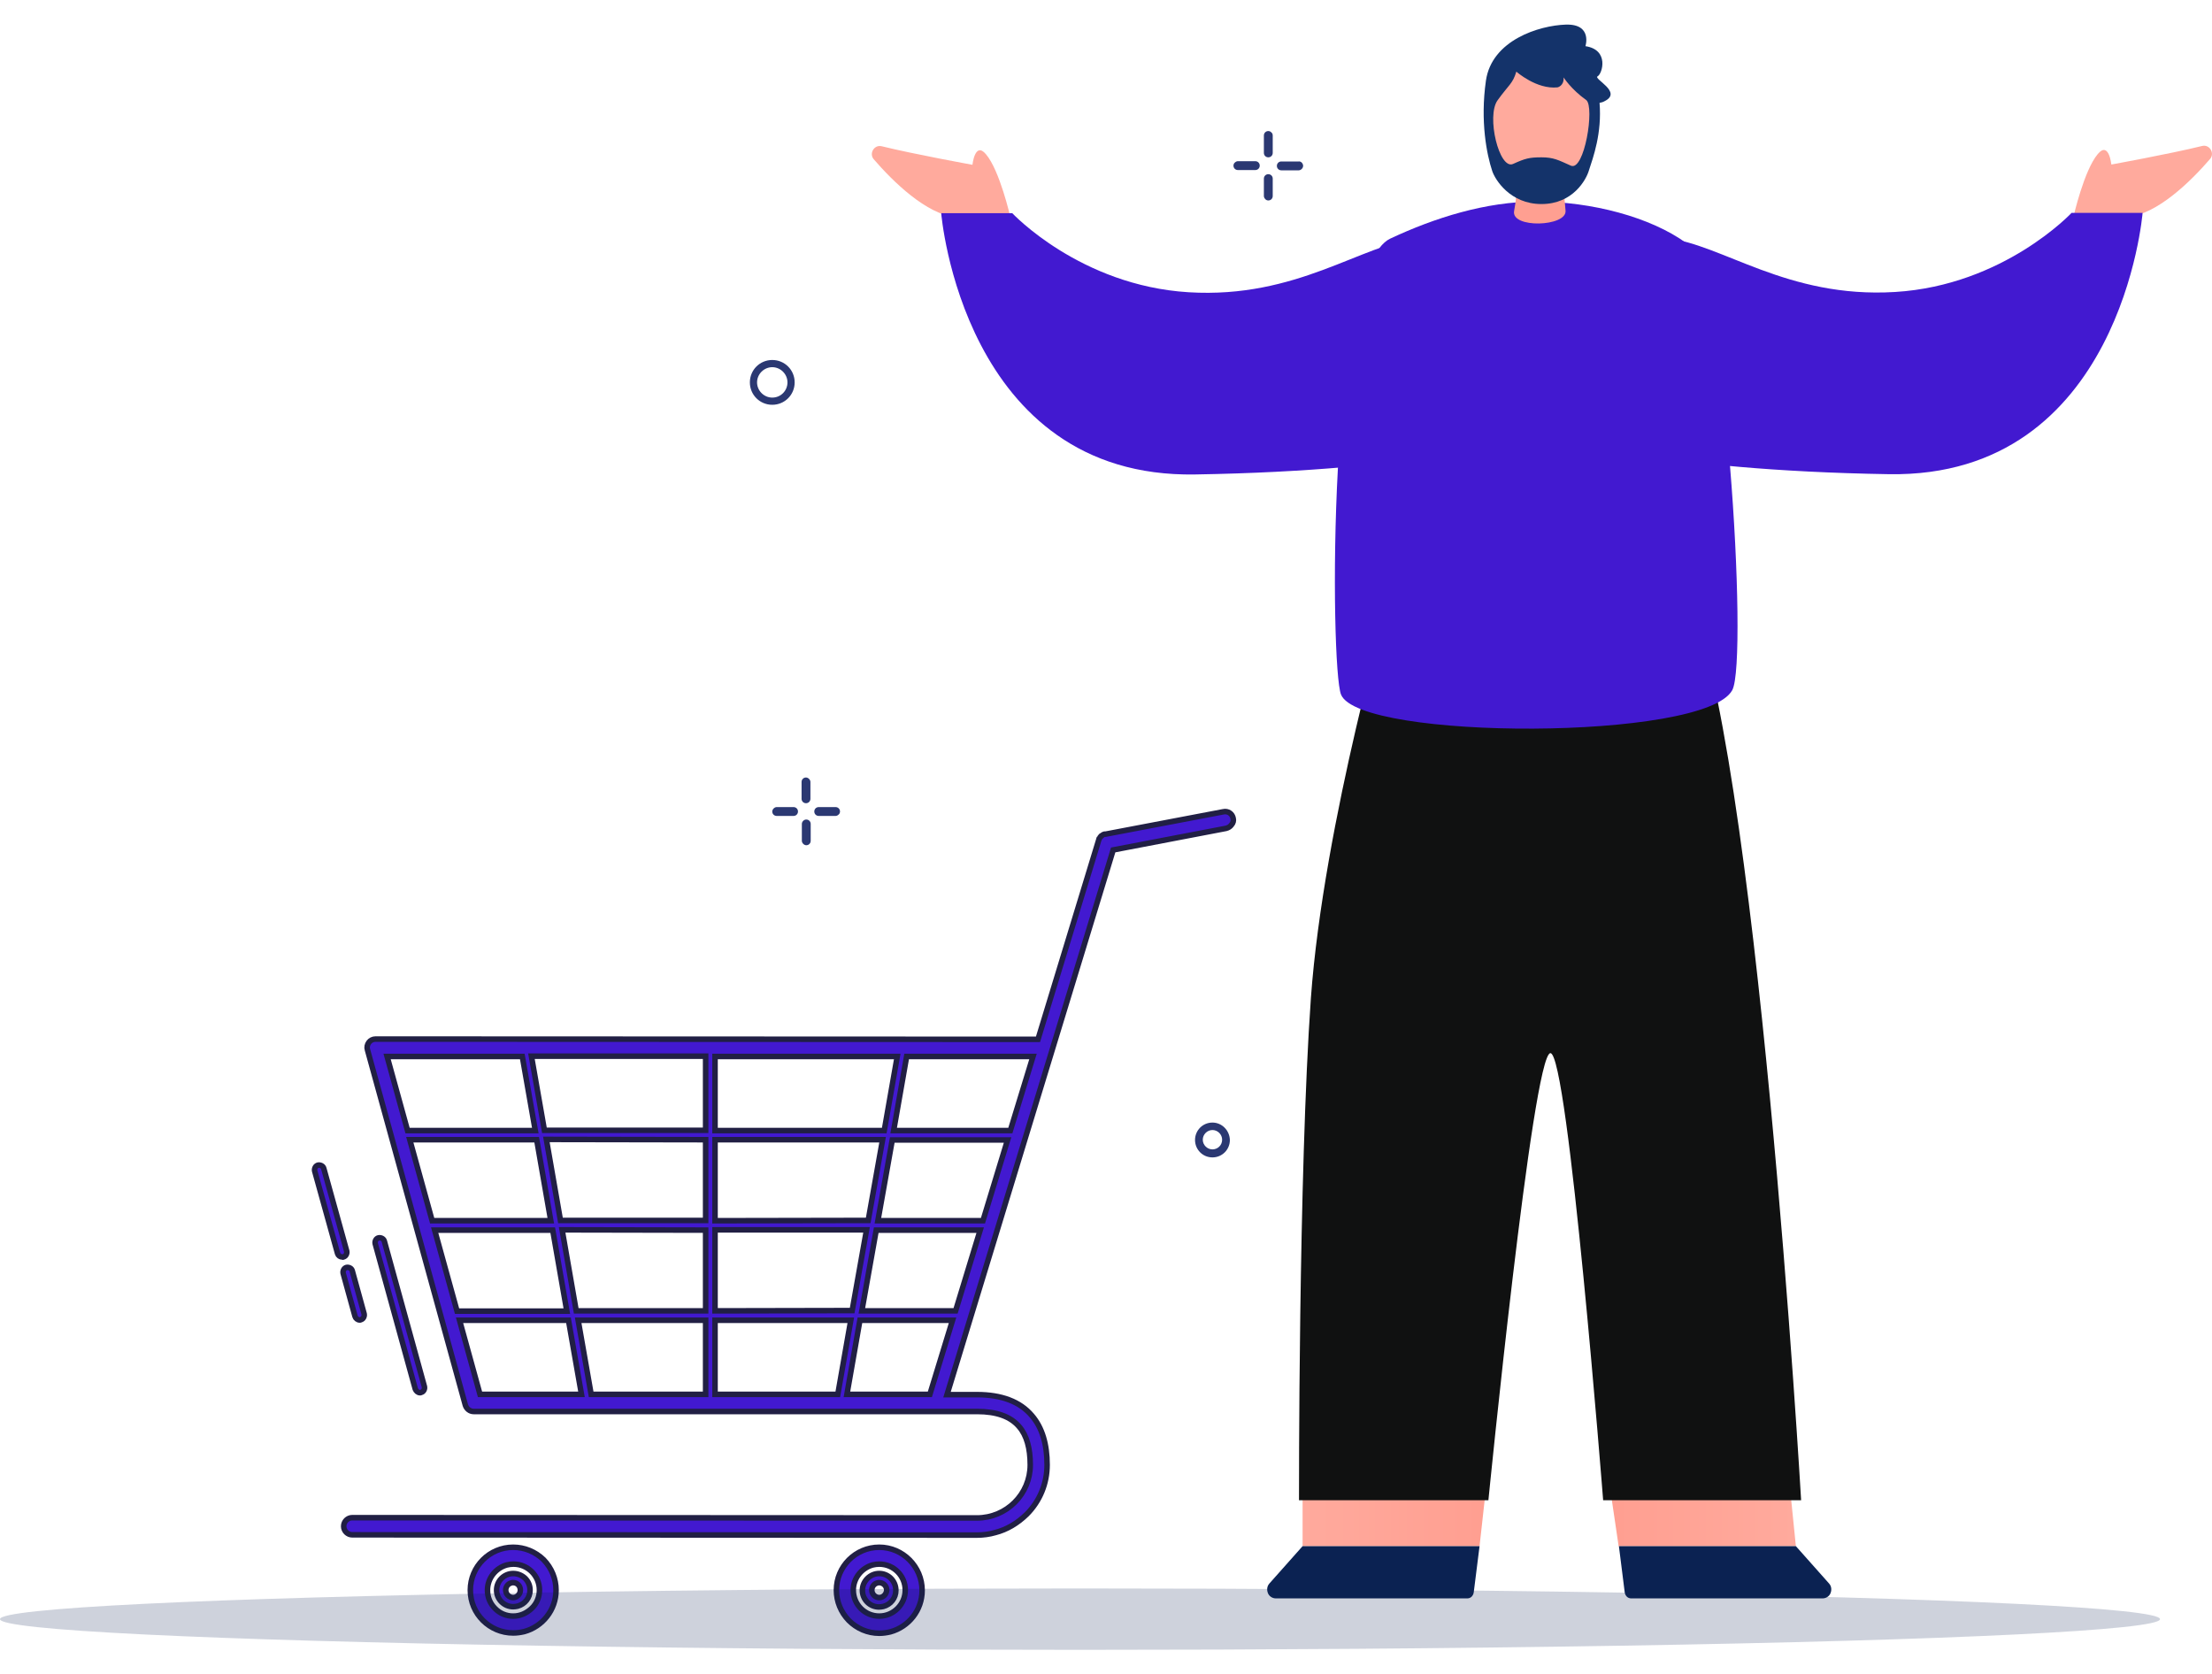 <?xml version="1.0" encoding="utf-8"?>
<svg version="1.1" id="Layer_1" x="0px" y="0px" width="800px" height="605.3px" viewBox="0 0 800 605.3" style="enable-background:new 0 0 800 605.3;" xmlns="http://www.w3.org/2000/svg">
  <style type="text/css">
	.st0{fill:#007BFF;stroke:#211F44;stroke-width:2;stroke-miterlimit:10;}
	.st1{opacity:0.2;fill:#0B2252;}
	.st2{fill:url(#SVGID_1_);}
	.st3{fill:#0B2252;}
	.st4{fill:url(#SVGID_2_);}
	.st5{fill:#101111;}
	.st6{fill:#007BFF;}
	.st7{fill:#FF9F91;}
	.st8{fill:#FFAA9D;}
	.st9{fill:#14336A;}
	.st10{fill:#2B3872;}
</style>
  <g>
    <path class="st0" d="M446,296c-0.3-1.7-1.9-2.8-3.6-2.4l-42.6,8.1l0,0l0,0c-0.1,0-0.1,0-0.2,0l0,0c0,0-0.1,0-0.1,0c0,0-0.1,0-0.1,0 l0,0c-0.4,0.1-0.8,0.4-1.1,0.7l0,0c0,0,0,0-0.1,0c0,0,0,0-0.1,0.1l0,0c-0.2,0.2-0.4,0.5-0.5,0.8l0,0c0,0,0,0.1-0.1,0.1 c0,0,0,0,0,0.1l0,0c0,0.1-0.1,0.1-0.1,0.2l0,0l-22,72.2l-239.6-0.1c-1,0-1.9,0.5-2.4,1.2c-0.6,0.8-0.8,1.8-0.5,2.7l35.4,128.5 c0.4,1.3,1.6,2.3,3,2.3c0,0,0,0,0,0l167.2,0l0,0c0,0,0,0,0,0l14.9,0c7,0,12.1,1.8,15.2,5.5c2.7,3.1,4,7.8,4,13.8 c0,10.6-8.6,19.2-19.3,19.2l-225.9-0.1c-1.7,0-3.1,1.4-3.1,3.1c0,1.7,1.4,3.1,3.1,3.1l225.9,0.1c2.3,0,4.5-0.3,6.6-0.9 c4.3-1.1,8.1-3.4,11.4-6.6c4.8-4.8,7.4-11.2,7.4-17.9c0-7.5-1.8-13.5-5.5-17.8c-4.3-5.1-11-7.6-19.9-7.6l-10.8,0l60.1-197l40.8-7.8 c0.8-0.2,1.5-0.6,2-1.3C446,297.6,446.2,296.8,446,296z M373.6,382.1l-8.2,26.8l-42.2,0l4.7-26.8L373.6,382.1z M364.4,412.3 l-8.9,29.2l-38,0l5.2-29.2L364.4,412.3z M258.6,408.9l0-26.8l65.9,0l-4.7,26.8L258.6,408.9z M344.5,477.5l-8.2,26.8l-30,0l4.7-26.8 L344.5,477.5z M258.6,441.5l0-29.3l60.6,0l-5.2,29.2L258.6,441.5z M258.6,474.1l0-29.3l54.8,0l-5.2,29.2L258.6,474.1z M354.5,444.9 l-8.9,29.2l-33.9,0l5.2-29.2L354.5,444.9z M307.7,477.5l-4.7,26.8l-44.4,0l0-26.8L307.7,477.5z M205.6,477.5l4.7,26.8l-36.7,0 l-7.4-26.8L205.6,477.5z M255.2,444.9l0,29.2l-46.8,0l-5.1-29.3L255.2,444.9z M199.9,444.9l5.1,29.3l-39.7,0l-8.1-29.3L199.9,444.9 z M255.2,412.2l0,29.2l-52.5,0l-5.1-29.3L255.2,412.2z M194.1,412.2l5.1,29.3l-42.9,0l-8.1-29.3L194.1,412.2z M255.2,382l0,26.8 l-58.3,0l-4.7-26.8L255.2,382z M193.6,408.9l-46.2,0l-7.4-26.8l48.9,0L193.6,408.9z M255.2,477.5l0,26.8l-41.4,0l-4.7-26.8 L255.2,477.5z" style="fill: rgb(66, 25, 208);"/>
    <path class="st0" d="M185.6,559.6c-8.6,0-15.5,7-15.5,15.5c0,8.6,7,15.5,15.5,15.5c1.4,0,2.7-0.2,4-0.5c6.6-1.8,11.5-7.8,11.5-15 c0-4.1-1.6-8-4.5-11C193.6,561.2,189.7,559.6,185.6,559.6z M185.6,584.5c-2.5,0-4.9-1-6.6-2.8c-1.8-1.8-2.7-4.1-2.7-6.6 c0-4.3,3-8,7-9.1c0.8-0.2,1.6-0.3,2.4-0.3c5.2,0,9.4,4.2,9.4,9.4c0,2.5-1,4.9-2.8,6.6C190.4,583.5,188.1,584.5,185.6,584.5z" style="fill: rgb(66, 25, 208);"/>
    <path class="st0" d="M318,559.6c-8.6,0-15.5,7-15.5,15.5c0,4.1,1.6,8,4.5,11c2.9,2.9,6.8,4.6,11,4.6c1.4,0,2.7-0.2,4-0.5 c6.6-1.8,11.5-7.8,11.5-15C333.5,566.6,326.5,559.6,318,559.6z M318,584.5c-5.2,0-9.4-4.2-9.4-9.4c0-4.3,3-8,7-9.1 c0.8-0.2,1.6-0.3,2.4-0.3c5.2,0,9.4,4.2,9.4,9.4C327.4,580.3,323.1,584.5,318,584.5z" style="fill: rgb(66, 25, 208);"/>
    <path class="st0" d="M318,569.1c-1.6,0-3.1,0.6-4.3,1.8c-1.1,1.1-1.8,2.6-1.8,4.3c0,3.3,2.7,6,6,6c0.5,0,1.1-0.1,1.6-0.2 c2.6-0.7,4.5-3,4.5-5.8C324,571.8,321.3,569.1,318,569.1z M318,577.8c-0.7,0-1.4-0.3-1.9-0.8c-0.5-0.5-0.8-1.2-0.8-1.9 c0-1.2,0.8-2.3,2-2.6c0.2-0.1,0.4-0.1,0.7-0.1c0.7,0,1.4,0.3,1.9,0.8c0.5,0.5,0.8,1.2,0.8,1.9C320.6,576.6,319.4,577.8,318,577.8z" style="fill: rgb(66, 25, 208);"/>
    <path class="st0" d="M185.6,569.1c-3.3,0-6,2.7-6,6c0,3.3,2.7,6,6,6c0.5,0,1.1-0.1,1.6-0.2c2.6-0.7,4.5-3,4.5-5.8 c0-1.6-0.6-3.1-1.8-4.3C188.7,569.7,187.2,569.1,185.6,569.1z M185.6,577.8c-0.7,0-1.4-0.3-1.9-0.8c-0.5-0.5-0.8-1.2-0.8-1.9 c0-1.2,0.8-2.3,2-2.6c0.2-0.1,0.4-0.1,0.7-0.1c1.5,0,2.6,1.2,2.6,2.7c0,0.7-0.3,1.4-0.8,1.9C186.9,577.5,186.3,577.8,185.6,577.8z" style="fill: rgb(66, 25, 208);"/>
    <path class="st0" d="M151.9,503.7c0.1,0,0.3,0,0.4-0.1c0,0,0,0,0,0c0.9-0.2,1.4-1.2,1.2-2.1L139,448.9c-0.1-0.4-0.4-0.8-0.8-1 c-0.4-0.2-0.8-0.3-1.3-0.2c-0.9,0.2-1.4,1.2-1.2,2.1l14.5,52.6C150.5,503.1,151.1,503.7,151.9,503.7z" style="fill: rgb(66, 25, 208);"/>
    <path class="st0" d="M124.2,454.6c0.4-0.1,0.8-0.4,1-0.8c0.2-0.4,0.3-0.8,0.2-1.3l-8.3-29.9c-0.1-0.4-0.4-0.8-0.8-1 c-0.4-0.2-0.9-0.3-1.3-0.2c-0.4,0.1-0.8,0.4-1,0.8c-0.2,0.4-0.3,0.8-0.2,1.3l8.3,29.9c0.2,0.7,0.9,1.2,1.6,1.2 C123.9,454.7,124.1,454.7,124.2,454.6C124.2,454.6,124.2,454.6,124.2,454.6z" style="fill: rgb(66, 25, 208);"/>
    <path class="st0" d="M130.1,477.4c0.1,0,0.3,0,0.4-0.1c0,0,0,0,0,0c0.4-0.1,0.8-0.4,1-0.8s0.3-0.8,0.2-1.3l-4.3-15.6 c-0.1-0.4-0.4-0.8-0.8-1c-0.4-0.2-0.8-0.3-1.3-0.2c-0.4,0.1-0.8,0.4-1,0.8c-0.2,0.4-0.3,0.8-0.2,1.3l4.3,15.6 C128.6,476.8,129.3,477.4,130.1,477.4z" style="fill: rgb(66, 25, 208);"/>
  </g>
  <ellipse class="st1" cx="390.6" cy="585.6" rx="390.6" ry="11.1"/>
  <g>
    <linearGradient id="SVGID_1_" gradientUnits="userSpaceOnUse" x1="5363.699" y1="548.378" x2="5430.101" y2="548.378" gradientTransform="matrix(1 0 0 1 -4892.647 0)">
      <stop offset="0" style="stop-color:#FFAA9D"/>
      <stop offset="0.966" style="stop-color:#FF9F91"/>
    </linearGradient>
    <polygon class="st2" points="471.1,540.5 471.1,559.2 535.1,559.2 537.5,537.6 &#9;"/>
    <path class="st3" d="M471.1,559.2l-12,13.5c-1,1.1-1,2.6-0.4,3.8c0.5,0.9,1.5,1.6,2.8,1.6h69.1c0.6,0,1.2-0.2,1.6-0.6 c0.4-0.4,0.7-0.9,0.8-1.6l2.1-16.7H471.1z"/>
    <linearGradient id="SVGID_2_" gradientUnits="userSpaceOnUse" x1="-424.823" y1="548.359" x2="-357.545" y2="548.359" gradientTransform="matrix(-1 0 0 1 224.639 0)">
      <stop offset="0" style="stop-color:#FFAA9D"/>
      <stop offset="0.966" style="stop-color:#FF9F91"/>
    </linearGradient>
    <polygon class="st4" points="647.6,540.4 649.5,559.2 585.4,559.2 582.2,537.5 &#9;"/>
    <path class="st3" d="M649.5,559.2l12,13.5c1,1.1,1,2.6,0.4,3.8c-0.5,0.9-1.5,1.6-2.8,1.6h-69.1c-0.6,0-1.2-0.2-1.6-0.6 c-0.4-0.4-0.7-0.9-0.8-1.6l-2.1-16.7H649.5z"/>
    <path class="st5" d="M503.2,213.8c0,0-24.5,83.6-29.1,147.2c-4.5,63.6-4.3,181.6-4.3,181.6h68.5c0,0,16-161.2,22.4-161.7 c6.4-0.6,19.1,161.7,19.1,161.7h71.6c0,0-16.1-277.5-41.7-328.8H503.2z"/>
    <path class="st6" d="M610,88c-13-9.5-34.4-15.1-54.3-15.1c-18.4,0-36.9,5.9-52.9,13.4c-22.7,10.7-21.8,155-17.8,164.9 c6.7,16.6,131.6,16.8,141.5-1.6C632.4,238.7,623.9,98.1,610,88z" style="fill: rgb(66, 25, 208);"/>
    <g>
      <path class="st7" d="M547.6,76.3c1.2-6.1,1-12.4,1.5-16.2c0,0,15.7-0.3,15.7-0.1c0.2,2,1.3,14.7,1.4,16.2 C566.7,82,546.4,82.7,547.6,76.3z"/>
      <path class="st8" d="M576.9,29.7c-2-1.9-13.7-2.9-19.3-2.9c-2.3,0-6-2.1-9.2-1.8c-4.7,0.5-8.8,3.6-10,4.7c-2,1.9-0.1,22.8,1,26.8 c1.2,4,6.8,14.2,18.3,14.2s17.1-10.2,18.3-14.2C577.1,52.5,579,31.6,576.9,29.7z"/>
      <path class="st9" d="M577.8,27.6c1.7-0.9,4.3-9.6-4.4-10.9c0,0,2.6-8.1-7.1-7.8c-9.6,0.3-26.8,5.6-28.9,20.3 c-2.1,14.7,0.3,26.7,2.3,32.7c1,3,6.4,11.9,17.8,11.9c11.5,0,16.2-9,17.1-12c1.6-4.9,4.8-13.6,3.9-24.6c0.6-0.1,1.3-0.3,1.8-0.6 C587,33.3,576.1,28.5,577.8,27.6z M568.1,59.9c-4.5-2-6.2-3-10.6-3c-4.4,0-5.9,0.4-10.3,2.4c-5,2.2-9.7-17.3-5.6-23 c4.1-5.7,5.5-6,6.8-10.4c0,0,7.3,6.5,14.9,5.7c0,0,2.4-0.5,2.2-3.6c0,0,2.7,4.3,8.2,8.2C576.8,38.7,573,62.2,568.1,59.9z"/>
    </g>
    <g>
      <path class="st8" d="M365.4,78.5c0,0-3.8-16.8-8.8-22.7c-4-4.8-4.9,3.8-4.9,3.8s-21-3.8-32.8-6.7c-2.7-0.7-4.7,2.6-2.9,4.7 c7,8.1,19,19.9,29.8,21H365.4z"/>
      <path class="st6" d="M541.8,88.6c0,0-8.7-4.4-29-2.4c-20.3,2.1-43.7,21.9-82.9,19.5c-39.3-2.4-63.8-28.6-63.8-28.6h-25.7 c0,0,7.8,95.9,91.8,94.5c84-1.4,116.9-13,116.9-13L541.8,88.6z" style="fill: rgb(66, 25, 208);"/>
    </g>
    <g>
      <path class="st8" d="M749.9,78.4c0,0,3.8-16.8,8.8-22.7c4-4.8,4.9,3.8,4.9,3.8s21-3.8,32.8-6.7c2.7-0.7,4.7,2.6,2.9,4.7 c-7,8.1-19,19.9-29.8,21H749.9z"/>
      <path class="st6" d="M573.5,88.5c0,0,8.7-4.4,29-2.4c20.3,2.1,43.7,21.9,82.9,19.5c39.3-2.4,63.8-28.6,63.8-28.6h25.7 c0,0-7.8,95.9-91.8,94.5c-84-1.4-116.9-13-116.9-13L573.5,88.5z" style="fill: rgb(66, 25, 208);"/>
    </g>
  </g>
  <g>
    <path class="st10" d="M280.9,291.9h6.1c0.9,0,1.6,0.7,1.6,1.6l0,0c0,0.9-0.7,1.6-1.6,1.6h-6.1c-0.9,0-1.6-0.7-1.6-1.6 c0-0.4,0.2-0.8,0.5-1.1C280.1,292.1,280.5,291.9,280.9,291.9z"/>
    <path class="st10" d="M303.8,293.5c0,0.4-0.2,0.9-0.5,1.1c-0.3,0.3-0.7,0.5-1.1,0.5h-6.1c-0.9,0-1.6-0.7-1.6-1.6l0,0 c0-0.9,0.7-1.6,1.6-1.6h6.1C303.1,291.9,303.8,292.6,303.8,293.5z"/>
    <path class="st10" d="M293.1,282.8v6.1c0,0.9-0.7,1.6-1.6,1.6l0,0c-0.9,0-1.6-0.7-1.6-1.6v-6.1c0-0.9,0.7-1.6,1.6-1.6 c0.4,0,0.8,0.2,1.1,0.5S293.1,282.4,293.1,282.8z"/>
    <path class="st10" d="M291.6,296.4L291.6,296.4c0.9,0,1.6,0.7,1.6,1.6v6.1c0,0.9-0.7,1.6-1.6,1.6c-0.4,0-0.8-0.2-1.1-0.5 c-0.3-0.3-0.5-0.7-0.5-1.1V298C290,297.2,290.7,296.4,291.6,296.4z"/>
  </g>
  <path class="st10" d="M279.3,130.2c-4.5,0-8.1,3.6-8.1,8.1c0,4.5,3.6,8.1,8.1,8.1s8.1-3.6,8.1-8.1 C287.4,133.8,283.8,130.2,279.3,130.2z M279.3,143.8c-3,0-5.5-2.5-5.5-5.5c0-3,2.5-5.5,5.5-5.5s5.5,2.5,5.5,5.5 C284.8,141.3,282.4,143.8,279.3,143.8z"/>
  <path class="st10" d="M438.5,406c-3.5,0-6.3,2.8-6.3,6.3c0,3.5,2.8,6.3,6.3,6.3c3.5,0,6.3-2.8,6.3-6.3 C444.7,408.8,441.9,406,438.5,406z M438.5,415.7c-1.9,0-3.5-1.6-3.5-3.5c0-1.9,1.6-3.5,3.5-3.5c1.9,0,3.5,1.6,3.5,3.5 C442,414.2,440.4,415.7,438.5,415.7z"/>
  <g>
    <path class="st10" d="M447.7,58.3h6.3c0.9,0,1.6,0.7,1.6,1.6l0,0c0,0.9-0.7,1.6-1.6,1.6h-6.3c-0.9,0-1.6-0.7-1.6-1.6 c0-0.4,0.2-0.9,0.5-1.1C446.9,58.5,447.3,58.3,447.7,58.3z"/>
    <path class="st10" d="M471.3,59.9c0,0.5-0.2,0.9-0.5,1.2c-0.3,0.3-0.7,0.5-1.1,0.5h-6.3c-0.9,0-1.6-0.7-1.6-1.6l0,0 c0-0.9,0.7-1.6,1.6-1.6h6.3C470.5,58.3,471.2,59,471.3,59.9z"/>
    <path class="st10" d="M460.3,49v6.3c0,0.9-0.7,1.6-1.6,1.6l0,0c-0.9,0-1.6-0.7-1.6-1.6V49c0-0.9,0.7-1.6,1.6-1.6 c0.4,0,0.9,0.2,1.1,0.5C460.1,48.1,460.3,48.5,460.3,49z"/>
    <path class="st10" d="M458.7,63L458.7,63c0.9,0,1.6,0.7,1.6,1.6v6.3c0,0.9-0.7,1.6-1.6,1.6c-0.4,0-0.9-0.2-1.1-0.5 c-0.3-0.3-0.5-0.7-0.5-1.1v-6.3C457.1,63.7,457.8,63,458.7,63z"/>
  </g>
</svg>